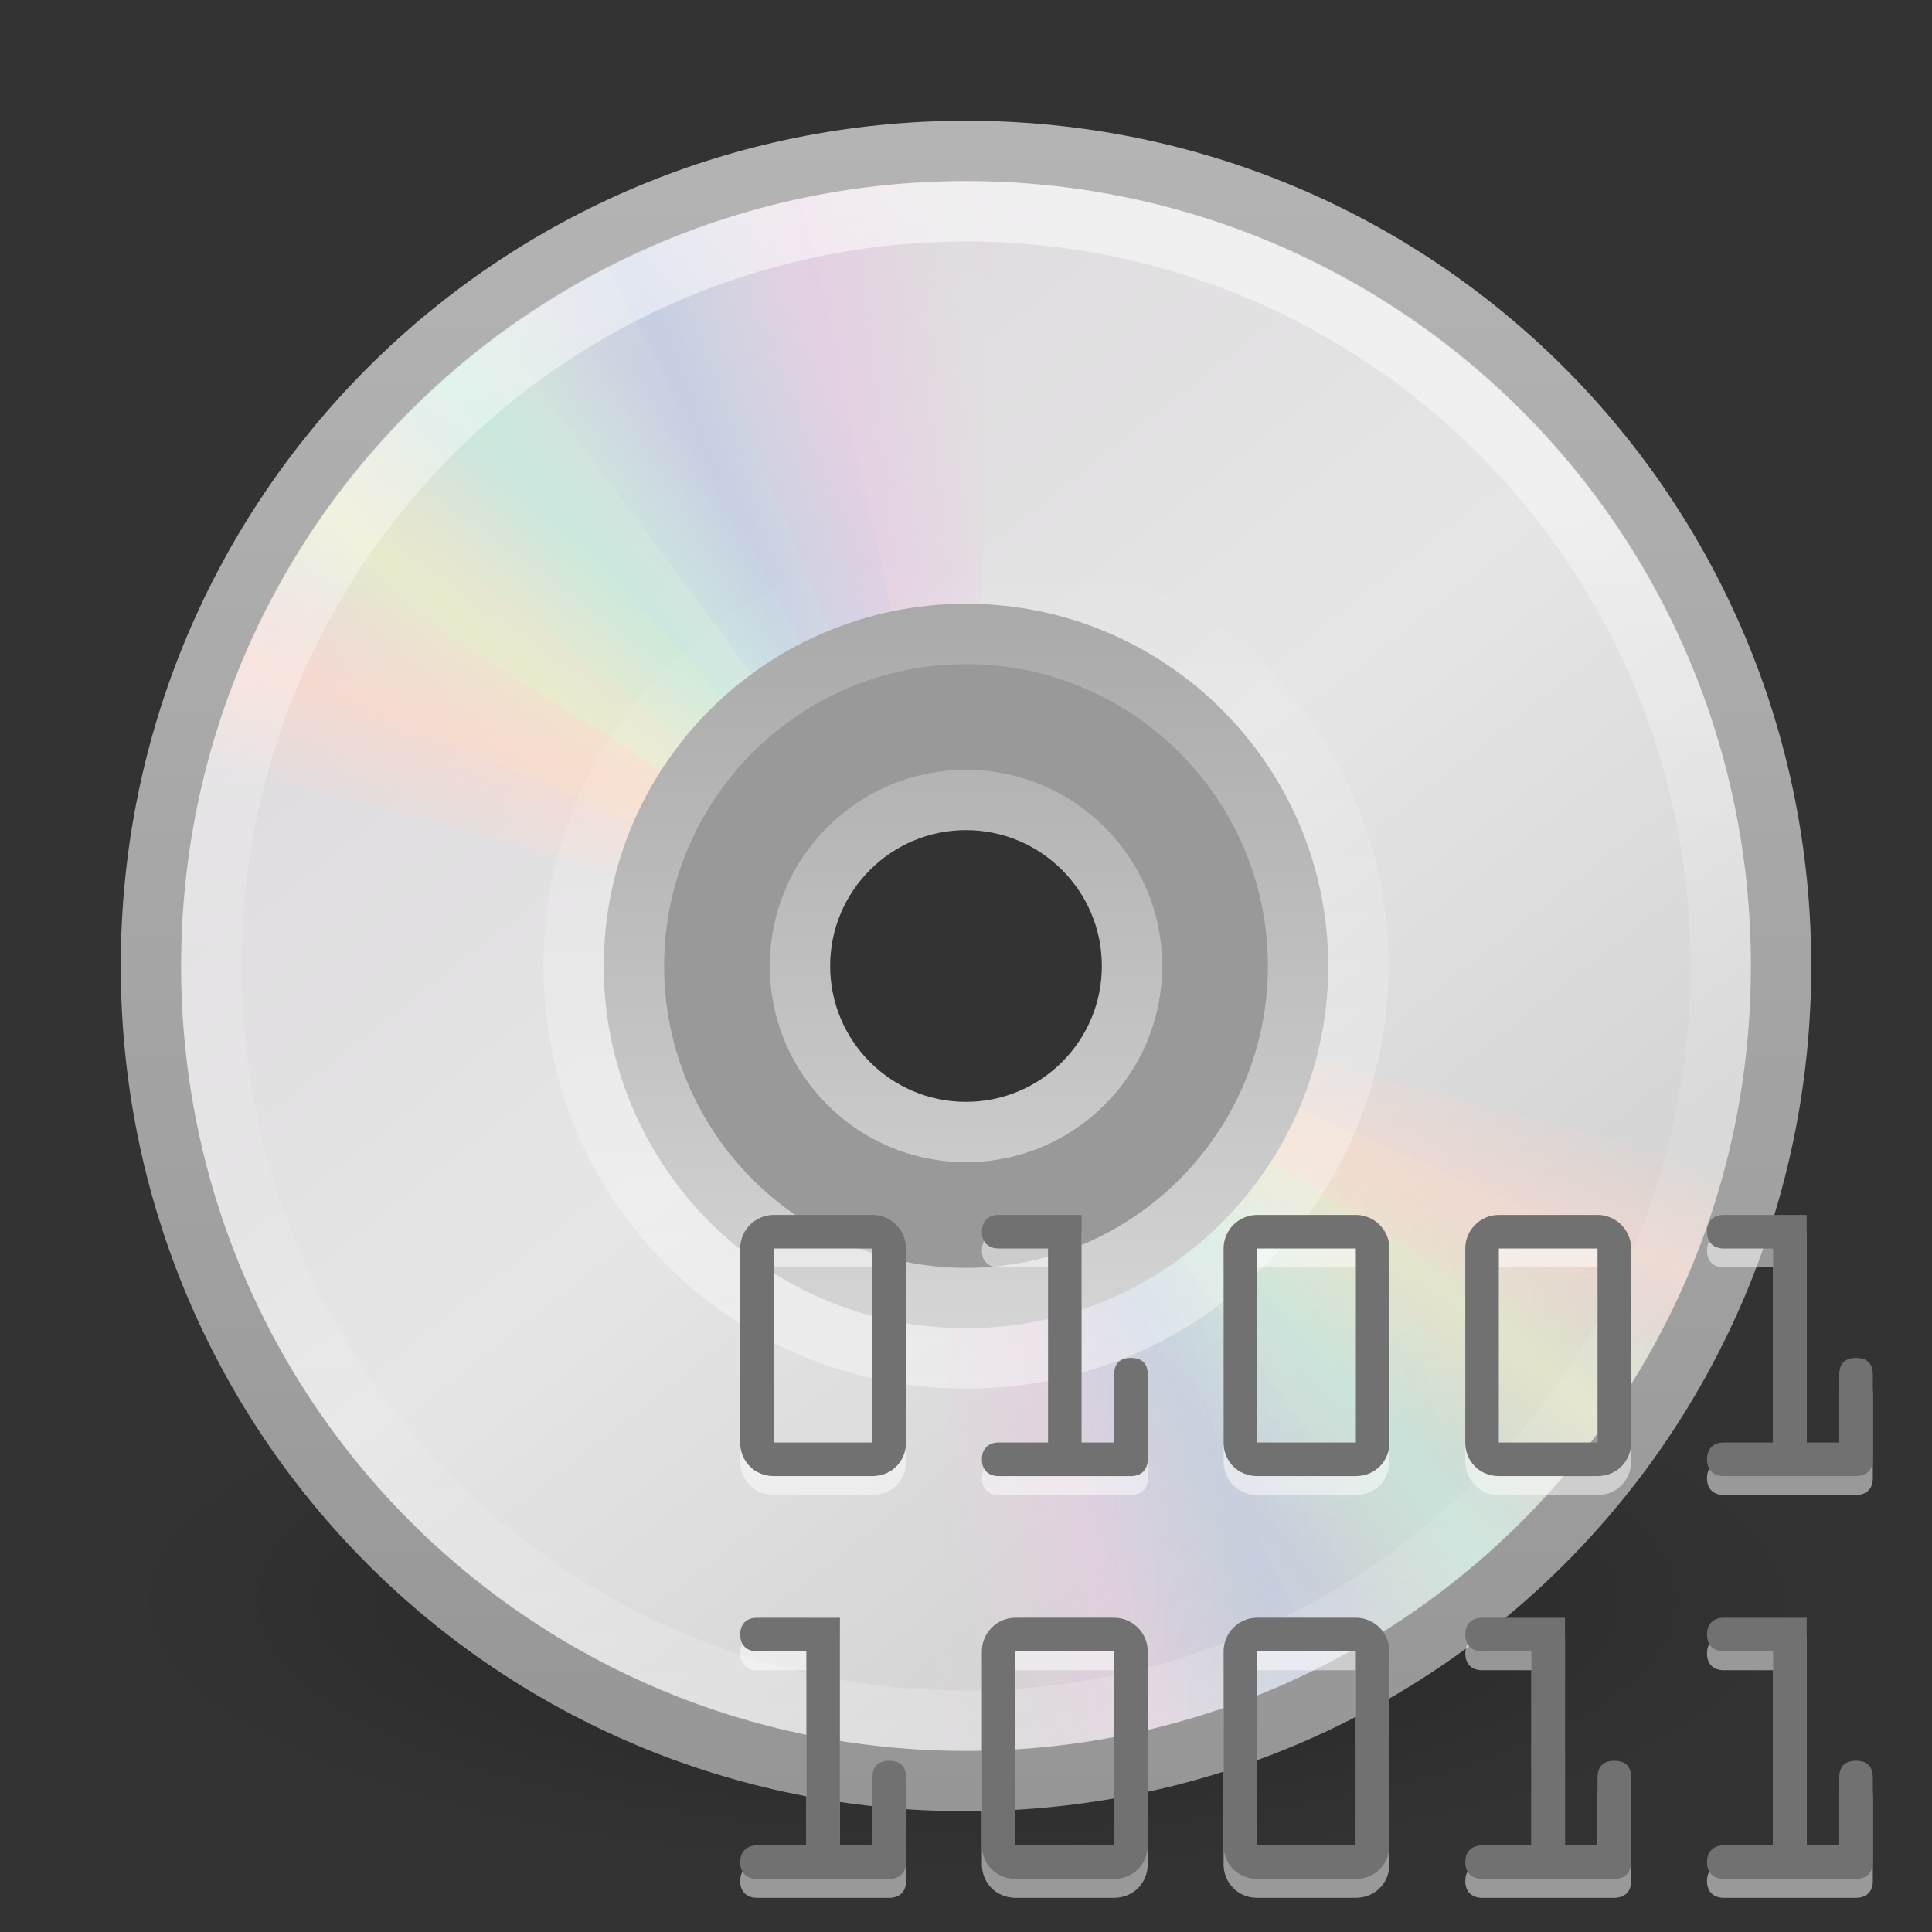<?xml version="1.0" encoding="UTF-8" standalone="no"?>
<!-- Created with Inkscape (http://www.inkscape.org/) -->

<svg
   xmlns:dc="http://purl.org/dc/elements/1.1/"
   xmlns:cc="http://creativecommons.org/ns#"
   xmlns:rdf="http://www.w3.org/1999/02/22-rdf-syntax-ns#"
   xmlns:svg="http://www.w3.org/2000/svg"
   xmlns="http://www.w3.org/2000/svg"
   xmlns:xlink="http://www.w3.org/1999/xlink"
   xmlns:sodipodi="http://sodipodi.sourceforge.net/DTD/sodipodi-0.dtd"
   xmlns:inkscape="http://www.inkscape.org/namespaces/inkscape"
   version="1.1"
   width="32"
   height="32"
   id="svg4106"
   inkscape:version="0.48.4 r9939"
   sodipodi:docname="media-optical-mixed-cd.svg">
  <rect width="100%" height="100%" fill="#333333" stroke="none"/>
  <sodipodi:namedview
     pagecolor="#ffffff"
     bordercolor="#666666"
     borderopacity="1"
     objecttolerance="10"
     gridtolerance="10"
     guidetolerance="10"
     inkscape:pageopacity="0"
     inkscape:pageshadow="2"
     inkscape:window-width="1855"
     inkscape:window-height="1056"
     id="namedview77"
     showgrid="false"
     inkscape:zoom="7.375"
     inkscape:cx="16"
     inkscape:cy="16"
     inkscape:window-x="65"
     inkscape:window-y="24"
     inkscape:window-maximized="1"
     inkscape:current-layer="svg4106" />
  <defs
     id="defs4108">
    <linearGradient
       x1="18.776"
       y1="4.038"
       x2="18.203"
       y2="45.962"
       id="linearGradient3406"
       xlink:href="#linearGradient6036"
       gradientUnits="userSpaceOnUse"
       gradientTransform="matrix(0.328,0,0,-0.328,8.006,24.208)" />
    <linearGradient
       id="linearGradient6036">
      <stop
         id="stop6038"
         style="stop-color:#ffffff;stop-opacity:1"
         offset="0" />
      <stop
         id="stop6040"
         style="stop-color:#ffffff;stop-opacity:0"
         offset="1" />
    </linearGradient>
    <linearGradient
       x1="71.204"
       y1="6.238"
       x2="71.204"
       y2="44.341"
       id="linearGradient3199"
       xlink:href="#linearGradient4011"
       gradientUnits="userSpaceOnUse"
       gradientTransform="matrix(0.676,0,0,0.676,-32.469,-1.133)" />
    <linearGradient
       id="linearGradient4011">
      <stop
         id="stop4013"
         style="stop-color:#ffffff;stop-opacity:1"
         offset="0" />
      <stop
         id="stop4015"
         style="stop-color:#ffffff;stop-opacity:0.235"
         offset="0.508" />
      <stop
         id="stop4017"
         style="stop-color:#ffffff;stop-opacity:0.157"
         offset="0.835" />
      <stop
         id="stop4019"
         style="stop-color:#ffffff;stop-opacity:0.392"
         offset="1" />
    </linearGradient>
    <linearGradient
       x1="21.448"
       y1="15.5"
       x2="21.448"
       y2="32.509"
       id="linearGradient3427"
       xlink:href="#linearGradient3428"
       gradientUnits="userSpaceOnUse"
       gradientTransform="matrix(0.688,0,0,0.688,-0.5,-0.5)" />
    <linearGradient
       id="linearGradient3428">
      <stop
         id="stop3430"
         style="stop-color:#aaaaaa;stop-opacity:1"
         offset="0" />
      <stop
         id="stop3432"
         style="stop-color:#d4d4d4;stop-opacity:1"
         offset="1" />
    </linearGradient>
    <linearGradient
       x1="20.019"
       y1="3"
       x2="20.019"
       y2="45.176"
       id="linearGradient3409"
       xlink:href="#linearGradient3772"
       gradientUnits="userSpaceOnUse"
       gradientTransform="matrix(0.659,0,0,0.659,0.195,0.195)" />
    <linearGradient
       id="linearGradient3772">
      <stop
         id="stop3774"
         style="stop-color:#b4b4b4;stop-opacity:1"
         offset="0" />
      <stop
         id="stop3776"
         style="stop-color:#969696;stop-opacity:1"
         offset="1" />
    </linearGradient>
    <linearGradient
       x1="20.58"
       y1="10.775"
       x2="24.274"
       y2="9.862"
       id="linearGradient3436"
       xlink:href="#linearGradient3487"
       gradientUnits="userSpaceOnUse"
       spreadMethod="reflect" />
    <linearGradient
       id="linearGradient3487">
      <stop
         id="stop3489"
         style="stop-color:#e6cde2;stop-opacity:1"
         offset="0" />
      <stop
         id="stop3491"
         style="stop-color:#e6cde2;stop-opacity:0"
         offset="1" />
    </linearGradient>
    <linearGradient
       x1="17.495"
       y1="11.2"
       x2="21.047"
       y2="9.796"
       id="linearGradient3438"
       xlink:href="#linearGradient3495"
       gradientUnits="userSpaceOnUse"
       spreadMethod="reflect" />
    <linearGradient
       id="linearGradient3495">
      <stop
         id="stop3497"
         style="stop-color:#c1cbe4;stop-opacity:1"
         offset="0" />
      <stop
         id="stop3499"
         style="stop-color:#c1cbe4;stop-opacity:0"
         offset="1" />
    </linearGradient>
    <linearGradient
       x1="14.085"
       y1="13.046"
       x2="16.994"
       y2="10.732"
       id="linearGradient3440"
       xlink:href="#linearGradient3503"
       gradientUnits="userSpaceOnUse"
       spreadMethod="reflect" />
    <linearGradient
       id="linearGradient3503">
      <stop
         id="stop3505"
         style="stop-color:#c4ebdd;stop-opacity:1"
         offset="0" />
      <stop
         id="stop3507"
         style="stop-color:#c4ebdd;stop-opacity:0"
         offset="1" />
    </linearGradient>
    <linearGradient
       x1="12.372"
       y1="16.188"
       x2="14.609"
       y2="13.462"
       id="linearGradient3442"
       xlink:href="#linearGradient3511"
       gradientUnits="userSpaceOnUse"
       spreadMethod="reflect" />
    <linearGradient
       id="linearGradient3511">
      <stop
         id="stop3513"
         style="stop-color:#ebeec7;stop-opacity:1"
         offset="0" />
      <stop
         id="stop3515"
         style="stop-color:#ebeec7;stop-opacity:0"
         offset="1" />
    </linearGradient>
    <linearGradient
       x1="10.609"
       y1="17.886"
       x2="9.73"
       y2="20.613"
       id="linearGradient3444"
       xlink:href="#linearGradient3519"
       gradientUnits="userSpaceOnUse"
       spreadMethod="reflect" />
    <linearGradient
       id="linearGradient3519">
      <stop
         id="stop3521"
         style="stop-color:#fcd9cd;stop-opacity:1"
         offset="0" />
      <stop
         id="stop3523"
         style="stop-color:#fcd9cd;stop-opacity:0"
         offset="1" />
    </linearGradient>
    <linearGradient
       x1="20.58"
       y1="10.775"
       x2="24.274"
       y2="9.862"
       id="linearGradient3446"
       xlink:href="#linearGradient3487"
       gradientUnits="userSpaceOnUse"
       spreadMethod="reflect" />
    <linearGradient
       x1="17.495"
       y1="11.2"
       x2="21.047"
       y2="9.796"
       id="linearGradient3448"
       xlink:href="#linearGradient3495"
       gradientUnits="userSpaceOnUse"
       spreadMethod="reflect" />
    <linearGradient
       x1="14.085"
       y1="13.046"
       x2="16.994"
       y2="10.732"
       id="linearGradient3450"
       xlink:href="#linearGradient3503"
       gradientUnits="userSpaceOnUse"
       spreadMethod="reflect" />
    <linearGradient
       x1="12.372"
       y1="16.188"
       x2="14.609"
       y2="13.462"
       id="linearGradient3452"
       xlink:href="#linearGradient3511"
       gradientUnits="userSpaceOnUse"
       spreadMethod="reflect" />
    <linearGradient
       x1="10.609"
       y1="17.886"
       x2="9.73"
       y2="20.613"
       id="linearGradient3454"
       xlink:href="#linearGradient3519"
       gradientUnits="userSpaceOnUse"
       spreadMethod="reflect" />
    <linearGradient
       x1="12.274"
       y1="32.416"
       x2="35.391"
       y2="14.203"
       id="linearGradient3431"
       xlink:href="#linearGradient3263"
       gradientUnits="userSpaceOnUse"
       gradientTransform="matrix(0,0.771,-0.771,0,33.82,-2.514)" />
    <linearGradient
       x1="12.274"
       y1="32.416"
       x2="35.391"
       y2="14.203"
       id="linearGradient3263"
       gradientUnits="userSpaceOnUse">
      <stop
         id="stop3265"
         style="stop-color:#dedbde;stop-opacity:1"
         offset="0" />
      <stop
         id="stop3267"
         style="stop-color:#e6e6e6;stop-opacity:1"
         offset="0.5" />
      <stop
         id="stop3269"
         style="stop-color:#d2d2d2;stop-opacity:1"
         offset="1" />
    </linearGradient>
    <linearGradient
       id="linearGradient23419">
      <stop
         id="stop23421"
         style="stop-color:#000000;stop-opacity:1"
         offset="0" />
      <stop
         id="stop23423"
         style="stop-color:#000000;stop-opacity:0"
         offset="1" />
    </linearGradient>
    <radialGradient
       cx="23.335"
       cy="41.636"
       r="22.627"
       fx="23.335"
       fy="41.636"
       id="radialGradient4104"
       xlink:href="#linearGradient23419"
       gradientUnits="userSpaceOnUse"
       gradientTransform="matrix(0.619,0,0,0.2,1.562,18.178)" />
    <radialGradient
       cx="17.059"
       cy="41.059"
       r="5.738"
       fx="15.544"
       fy="39.027"
       id="radialGradient5481-3"
       xlink:href="#linearGradient7067-814-120-245-8"
       gradientUnits="userSpaceOnUse"
       gradientTransform="matrix(0.449,0.082,-0.156,0.394,3.214,-5.624)" />
    <linearGradient
       id="linearGradient7067-814-120-245-8">
      <stop
         id="stop3877-8"
         style="stop-color:#aaaaaa;stop-opacity:1"
         offset="0" />
      <stop
         id="stop3879-6"
         style="stop-color:#4d4d4d;stop-opacity:1"
         offset="1" />
    </linearGradient>
    <radialGradient
       cx="17.059"
       cy="41.059"
       r="5.738"
       fx="15.544"
       fy="39.027"
       id="radialGradient5481-3-3"
       xlink:href="#linearGradient7067-814-120-245-8-2"
       gradientUnits="userSpaceOnUse"
       gradientTransform="matrix(0.449,0.082,-0.156,0.394,14.17,-8.682)" />
    <linearGradient
       id="linearGradient7067-814-120-245-8-2">
      <stop
         id="stop3877-8-3"
         style="stop-color:#aaaaaa;stop-opacity:1"
         offset="0" />
      <stop
         id="stop3879-6-7"
         style="stop-color:#4d4d4d;stop-opacity:1"
         offset="1" />
    </linearGradient>
    <linearGradient
       y2="283.76"
       x2="185.273"
       y1="282.712"
       x1="184.982"
       gradientTransform="translate(-170.044,-287.058)"
       gradientUnits="userSpaceOnUse"
       id="linearGradient3032"
       xlink:href="#linearGradient5888"
       inkscape:collect="always" />
    <linearGradient
       id="linearGradient5888">
      <stop
         id="stop5890"
         style="stop-color:#ffffff;stop-opacity:1"
         offset="0" />
      <stop
         id="stop5892"
         style="stop-color:#ffffff;stop-opacity:0.235"
         offset="0.076" />
      <stop
         id="stop5894"
         style="stop-color:#ffffff;stop-opacity:0.157"
         offset="0.99" />
      <stop
         id="stop5897"
         style="stop-color:#ffffff;stop-opacity:0.392"
         offset="1" />
    </linearGradient>
    <linearGradient
       y2="283.76"
       x2="185.273"
       y1="282.712"
       x1="184.982"
       gradientTransform="translate(-170.044,-287.058)"
       gradientUnits="userSpaceOnUse"
       id="linearGradient3277"
       xlink:href="#linearGradient5888"
       inkscape:collect="always" />
  </defs>
  <g
     id="layer1">
    <path
       d="M 30,26.485 C 30.001,28.978 23.732,31 16,31 8.268,31 1.999,28.978 2,26.485 1.999,23.992 8.268,21.97 16,21.97 c 7.732,0 14.001,2.022 14,4.515 z"
       inkscape:connector-curvature="0"
       id="path23417"
       style="opacity:0.3;fill:url(#radialGradient4104);fill-opacity:1;fill-rule:evenodd;stroke:none;stroke-width:2;marker:none;visibility:visible;display:inline;overflow:visible" />
    <path
       d="M 29.5,16 C 29.5,8.517 23.483,2.5 16,2.5 8.517,2.5 2.5,8.517 2.5,16 c -1.3e-6,7.483 6.017,13.5 13.5,13.5 7.483,-1e-6 13.5,-6.017 13.5,-13.5 z m -8.232,0 c 0,3.044 -2.224,5.268 -5.268,5.268 -3.044,0 -5.268,-2.224 -5.268,-5.268 0,-3.044 2.224,-5.268 5.268,-5.268 3.044,0 5.268,2.224 5.268,5.268 z"
       inkscape:connector-curvature="0"
       id="path2781"
       style="fill:url(#linearGradient3431);fill-rule:nonzero;stroke:none" />
    <path
       d="m 16,10.732 c -2.908,0 -5.268,2.36 -5.268,5.268 0,2.908 2.36,5.268 5.268,5.268 2.908,0 5.268,-2.36 5.268,-5.268 0,-2.908 -2.36,-5.268 -5.268,-5.268 z m 0,2.634 c 1.454,0 2.634,1.18 2.634,2.634 0,1.454 -1.18,2.634 -2.634,2.634 -1.454,0 -2.634,-1.18 -2.634,-2.634 0,-1.454 1.18,-2.634 2.634,-2.634 z"
       inkscape:connector-curvature="0"
       id="path2474"
       style="opacity:0.5;fill:#ffffff;fill-opacity:1;fill-rule:nonzero;stroke:none;stroke-width:1;marker:none;visibility:visible;display:inline;overflow:visible;enable-background:accumulate" />
    <g
       transform="matrix(0.659,0,0,0.659,0.195,0.195)"
       id="g3527">
      <path
         d="m 24,3.5 c -2.976,0 -5.797,0.621 -8.344,1.75 L 20.625,16.344 C 21.66,15.885 22.795,15.625 24,15.625 c 0.032,0 0.062,-3.6e-4 0.094,0 l 0,-12.125 C 24.062,3.5 24.031,3.5 24,3.5 z"
         inkscape:connector-curvature="0"
         transform="matrix(1,0.028,-0.028,1,0.692,-0.671)"
         id="path3296"
         style="opacity:0.8;fill:url(#linearGradient3446);fill-opacity:1;fill-rule:nonzero;stroke:none" />
      <path
         d="m 19.597,3.998 c -2.907,0.638 -5.53,1.849 -7.775,3.497 l 7.23,9.772 c 0.913,-0.67 1.966,-1.167 3.143,-1.425 0.031,-0.007 0.06,-0.014 0.092,-0.02 L 19.689,3.977 c -0.031,0.007 -0.061,0.013 -0.092,0.02 z"
         inkscape:connector-curvature="0"
         id="path3308"
         style="opacity:0.8;fill:url(#linearGradient3448);fill-opacity:1;fill-rule:nonzero;stroke:none" />
      <path
         d="M 14.558,5.845 C 11.916,7.213 9.695,9.062 7.953,11.235 l 9.513,7.567 c 0.709,-0.883 1.597,-1.636 2.667,-2.19 0.028,-0.015 0.055,-0.029 0.083,-0.043 L 14.641,5.802 c -0.028,0.014 -0.055,0.029 -0.083,0.043 z"
         inkscape:connector-curvature="0"
         id="path3310"
         style="opacity:0.8;fill:url(#linearGradient3450);fill-opacity:1;fill-rule:nonzero;stroke:none" />
      <path
         d="M 10.169,8.933 C 7.97,10.939 6.304,13.299 5.184,15.85 L 16.331,20.697 c 0.456,-1.037 1.119,-1.994 2.009,-2.806 0.024,-0.022 0.045,-0.042 0.069,-0.063 L 10.238,8.87 c -0.023,0.021 -0.046,0.042 -0.069,0.063 z"
         inkscape:connector-curvature="0"
         id="path3312"
         style="opacity:0.8;fill:url(#linearGradient3452);fill-opacity:1;fill-rule:nonzero;stroke:none" />
      <path
         d="m 6.781,12.969 c -0.017,0.026 -0.046,0.067 -0.062,0.094 -1.148,1.793 -1.962,3.681 -2.5,5.625 l 11.75,3.125 C 16.184,21.049 16.487,20.298 16.938,19.594 16.955,19.567 16.982,19.527 17,19.5 L 6.781,12.969 z"
         inkscape:connector-curvature="0"
         id="path3314"
         style="opacity:0.8;fill:url(#linearGradient3454);fill-opacity:1;fill-rule:nonzero;stroke:none" />
    </g>
    <g
       transform="matrix(-0.659,0,0,-0.659,31.805,31.805)"
       id="g3642"
       style="opacity:0.8">
      <path
         d="m 24,3.5 c -2.976,0 -5.797,0.621 -8.344,1.75 L 20.625,16.344 C 21.66,15.885 22.795,15.625 24,15.625 c 0.032,0 0.062,-3.6e-4 0.094,0 l 0,-12.125 C 24.062,3.5 24.031,3.5 24,3.5 z"
         inkscape:connector-curvature="0"
         transform="matrix(1,0.028,-0.028,1,0.692,-0.671)"
         id="path3644"
         style="opacity:0.8;fill:url(#linearGradient3436);fill-opacity:1;fill-rule:nonzero;stroke:none" />
      <path
         d="m 19.597,3.998 c -2.907,0.638 -5.53,1.849 -7.775,3.497 l 7.23,9.772 c 0.913,-0.67 1.966,-1.167 3.143,-1.425 0.031,-0.007 0.06,-0.014 0.092,-0.02 L 19.689,3.977 c -0.031,0.007 -0.061,0.013 -0.092,0.02 z"
         inkscape:connector-curvature="0"
         id="path3646"
         style="opacity:0.8;fill:url(#linearGradient3438);fill-opacity:1;fill-rule:nonzero;stroke:none" />
      <path
         d="M 14.558,5.845 C 11.916,7.213 9.695,9.062 7.953,11.235 l 9.513,7.567 c 0.709,-0.883 1.597,-1.636 2.667,-2.19 0.028,-0.015 0.055,-0.029 0.083,-0.043 L 14.641,5.802 c -0.028,0.014 -0.055,0.029 -0.083,0.043 z"
         inkscape:connector-curvature="0"
         id="path3648"
         style="opacity:0.8;fill:url(#linearGradient3440);fill-opacity:1;fill-rule:nonzero;stroke:none" />
      <path
         d="M 10.169,8.933 C 7.97,10.939 6.304,13.299 5.184,15.85 L 16.331,20.697 c 0.456,-1.037 1.119,-1.994 2.009,-2.806 0.024,-0.022 0.045,-0.042 0.069,-0.063 L 10.238,8.87 c -0.023,0.021 -0.046,0.042 -0.069,0.063 z"
         inkscape:connector-curvature="0"
         id="path3650"
         style="opacity:0.8;fill:url(#linearGradient3442);fill-opacity:1;fill-rule:nonzero;stroke:none" />
      <path
         d="m 6.781,12.969 c -0.017,0.026 -0.046,0.067 -0.062,0.094 -1.148,1.793 -1.962,3.681 -2.5,5.625 l 11.75,3.125 C 16.184,21.049 16.487,20.298 16.938,19.594 16.955,19.567 16.982,19.527 17,19.5 L 6.781,12.969 z"
         inkscape:connector-curvature="0"
         id="path3652"
         style="opacity:0.8;fill:url(#linearGradient3444);fill-opacity:1;fill-rule:nonzero;stroke:none" />
    </g>
    <path
       d="M 16,2.5 C 8.517,2.5 2.5,8.517 2.5,16 2.5,23.483 8.517,29.5 16,29.5 23.483,29.5 29.5,23.483 29.5,16 29.5,8.517 23.483,2.5 16,2.5 z"
       inkscape:connector-curvature="0"
       id="path3287"
       style="fill:none;stroke:url(#linearGradient3409);stroke-width:1;stroke-miterlimit:4;stroke-opacity:1" />
    <path
       d="M 16,10.5 C 12.964,10.5 10.5,12.964 10.5,16 c 0,3.036 2.464,5.5 5.5,5.5 3.036,0 5.5,-2.464 5.5,-5.5 0,-3.036 -2.464,-5.5 -5.5,-5.5 z m 0,2.75 c 1.518,0 2.75,1.232 2.75,2.75 0,1.518 -1.232,2.75 -2.75,2.75 -1.518,0 -2.75,-1.232 -2.75,-2.75 0,-1.518 1.232,-2.75 2.75,-2.75 z"
       inkscape:connector-curvature="0"
       id="path3418"
       style="fill:none;stroke:url(#linearGradient3427);stroke-width:1;stroke-linecap:butt;stroke-linejoin:round;stroke-miterlimit:4;stroke-opacity:1;stroke-dasharray:none;stroke-dashoffset:0;marker:none;visibility:visible;display:inline;overflow:visible;enable-background:accumulate" />
    <path
       d="M 28.5,16 C 28.5,22.903 22.903,28.5 16,28.5 9.097,28.5 3.5,22.903 3.5,16 3.5,9.096 9.097,3.5 16,3.5 22.903,3.5 28.5,9.096 28.5,16 l 0,0 z"
       inkscape:connector-curvature="0"
       id="path8655"
       style="opacity:0.55;color:#000000;fill:none;stroke:url(#linearGradient3199);stroke-width:1;stroke-linecap:round;stroke-linejoin:round;stroke-miterlimit:4;stroke-opacity:1;stroke-dasharray:none;stroke-dashoffset:0;marker:none;visibility:visible;display:inline;overflow:visible;enable-background:accumulate" />
    <path
       d="M 16,22.5 C 12.397,22.5 9.5,19.603 9.5,16 c 0,-3.603 2.897,-6.5 6.5,-6.5 3.603,0 6.5,2.897 6.5,6.5 0,3.603 -2.897,6.5 -6.5,6.5 l 0,0 0,0 z"
       inkscape:connector-curvature="0"
       id="path3281"
       style="opacity:0.4;fill:none;stroke:url(#linearGradient3406);stroke-width:1;stroke-miterlimit:4;stroke-opacity:1" />
  </g>
  <g
     id="g3440"
     transform="matrix(0.268,0,0,0.268,4.488,9.051)"
     style="opacity:0.5;fill:#ffffff;fill-opacity:1">
    <radialGradient
       r="108.453"
       id="radialGradient3442"
       gradientUnits="userSpaceOnUse"
       cy="120"
       cx="113">
      <stop
         style="stop-color:#BABDB6"
         offset="0"
         id="stop3444" />
      <stop
         style="stop-color:#888A85"
         offset="1"
         id="stop3446" />
    </radialGradient>
    <path
       style="fill:#ffffff;fill-opacity:1"
       id="path3448"
       d="m 37.174,42.481 c 1.142,0 2.075,0.934 2.075,2.074 l 0,11.992 c 0,1.162 -0.893,2.075 -2.075,2.075 l -6.099,0 C 29.892,58.622 29,57.709 29,56.547 l 0,-11.991 c 0,-1.141 0.933,-2.074 2.075,-2.074 l 6.099,0 0,-10e-4 z m 0,14.067 0,-11.992 -6.099,0 0,11.992 6.099,0 z"
       inkscape:connector-curvature="0" />
    <radialGradient
       r="108.453"
       id="radialGradient3450"
       gradientUnits="userSpaceOnUse"
       cy="120"
       cx="113">
      <stop
         style="stop-color:#BABDB6"
         offset="0"
         id="stop3452" />
      <stop
         style="stop-color:#888A85"
         offset="1"
         id="stop3454" />
    </radialGradient>
    <path
       style="fill:#ffffff;fill-opacity:1"
       id="path3456"
       d="m 52.111,56.548 0,-4.191 c 0,-0.602 0.27,-1.038 1.038,-1.038 0.768,0 1.038,0.436 1.038,1.038 l 0,5.228 c 0,0.747 -0.498,1.038 -1.038,1.038 l -8.174,0 c -0.54,0 -1.037,-0.291 -1.037,-1.038 0,-0.747 0.498,-1.037 1.037,-1.037 l 3.05,0 0,-11.992 -3.05,0 c -0.54,0 -1.037,-0.291 -1.037,-1.038 0,-0.747 0.498,-1.037 1.037,-1.037 l 5.125,0 0,14.066 2.011,0 0,0.001 z"
       inkscape:connector-curvature="0" />
    <radialGradient
       r="108.453"
       id="radialGradient3458"
       gradientUnits="userSpaceOnUse"
       cy="120"
       cx="113">
      <stop
         style="stop-color:#BABDB6"
         offset="0"
         id="stop3460" />
      <stop
         style="stop-color:#888A85"
         offset="1"
         id="stop3462" />
    </radialGradient>
    <path
       style="fill:#ffffff;fill-opacity:1"
       id="path3464"
       d="m 67.049,42.481 c 1.143,0 2.076,0.934 2.076,2.074 l 0,11.992 c 0,1.162 -0.893,2.075 -2.076,2.075 l -6.099,0 c -1.183,0 -2.075,-0.913 -2.075,-2.075 l 0,-11.991 c 0,-1.141 0.934,-2.074 2.075,-2.074 l 6.099,0 0,-10e-4 z m 0,14.067 0,-11.992 -6.099,0 0,11.992 6.099,0 z"
       inkscape:connector-curvature="0" />
    <radialGradient
       r="108.453"
       id="radialGradient3466"
       gradientUnits="userSpaceOnUse"
       cy="120"
       cx="113">
      <stop
         style="stop-color:#BABDB6"
         offset="0"
         id="stop3468" />
      <stop
         style="stop-color:#888A85"
         offset="1"
         id="stop3470" />
    </radialGradient>
    <path
       style="fill:#ffffff;fill-opacity:1"
       id="path3472"
       d="m 81.986,42.481 c 1.143,0 2.076,0.934 2.076,2.074 l 0,11.992 c 0,1.162 -0.893,2.075 -2.076,2.075 l -6.099,0 c -1.183,0 -2.075,-0.913 -2.075,-2.075 l 0,-11.991 c 0,-1.141 0.934,-2.074 2.075,-2.074 l 6.099,0 0,-10e-4 z m 0,14.067 0,-11.992 -6.099,0 0,11.992 6.099,0 z"
       inkscape:connector-curvature="0" />
    <radialGradient
       r="108.453"
       id="radialGradient3474"
       gradientUnits="userSpaceOnUse"
       cy="120"
       cx="113">
      <stop
         style="stop-color:#BABDB6"
         offset="0"
         id="stop3476" />
      <stop
         style="stop-color:#888A85"
         offset="1"
         id="stop3478" />
    </radialGradient>
    <path
       style="fill:#ffffff;fill-opacity:1"
       id="path3480"
       d="m 96.925,56.548 0,-4.191 c 0,-0.602 0.271,-1.038 1.038,-1.038 0.767,0 1.037,0.436 1.037,1.038 l 0,5.228 c 0,0.747 -0.498,1.038 -1.037,1.038 l -8.175,0 c -0.54,0 -1.037,-0.291 -1.037,-1.038 0,-0.747 0.497,-1.037 1.037,-1.037 l 3.05,0 0,-11.992 -3.05,0 c -0.54,0 -1.037,-0.291 -1.037,-1.038 0,-0.747 0.497,-1.037 1.037,-1.037 l 5.124,0 0,14.066 2.013,0 0,0.001 z"
       inkscape:connector-curvature="0" />
    <radialGradient
       r="108.453"
       id="radialGradient3482"
       gradientUnits="userSpaceOnUse"
       cy="120"
       cx="113">
      <stop
         style="stop-color:#BABDB6"
         offset="0"
         id="stop3484" />
      <stop
         style="stop-color:#888A85"
         offset="1"
         id="stop3486" />
    </radialGradient>
    <path
       style="fill:#ffffff;fill-opacity:1"
       id="path3488"
       d="m 37.174,81.444 0,-4.19 c 0,-0.603 0.27,-1.038 1.038,-1.038 0.768,0 1.038,0.436 1.038,1.038 l 0,5.228 c 0,0.747 -0.498,1.037 -1.038,1.037 l -8.174,0 c -0.54,0 -1.037,-0.29 -1.037,-1.037 0,-0.747 0.498,-1.037 1.037,-1.037 l 3.05,0 0,-11.993 -3.05,0 c -0.54,0 -1.037,-0.29 -1.037,-1.038 0,-0.746 0.498,-1.037 1.037,-1.037 l 5.125,0 0,14.067 2.011,0 0,0 z"
       inkscape:connector-curvature="0" />
    <radialGradient
       r="108.453"
       id="radialGradient3490"
       gradientUnits="userSpaceOnUse"
       cy="120"
       cx="113">
      <stop
         style="stop-color:#BABDB6"
         offset="0"
         id="stop3492" />
      <stop
         style="stop-color:#888A85"
         offset="1"
         id="stop3494" />
    </radialGradient>
    <path
       style="fill:#ffffff;fill-opacity:1"
       id="path3496"
       d="m 52.111,67.377 c 1.142,0 2.075,0.935 2.075,2.075 l 0,11.992 c 0,1.161 -0.893,2.074 -2.075,2.074 l -6.099,0 c -1.183,0 -2.075,-0.913 -2.075,-2.074 l 0,-11.992 c 0,-1.141 0.933,-2.075 2.075,-2.075 l 6.099,0 z m 0,14.067 0,-11.992 -6.099,0 0,11.992 6.099,0 0,0 z"
       inkscape:connector-curvature="0" />
    <radialGradient
       r="108.453"
       id="radialGradient3498"
       gradientUnits="userSpaceOnUse"
       cy="120"
       cx="113">
      <stop
         style="stop-color:#BABDB6"
         offset="0"
         id="stop3500" />
      <stop
         style="stop-color:#888A85"
         offset="1"
         id="stop3502" />
    </radialGradient>
    <path
       style="fill:#ffffff;fill-opacity:1"
       id="path3504"
       d="m 67.049,67.377 c 1.143,0 2.076,0.935 2.076,2.075 l 0,11.992 c 0,1.161 -0.893,2.074 -2.076,2.074 l -6.099,0 c -1.183,0 -2.075,-0.913 -2.075,-2.074 l 0,-11.992 c 0,-1.141 0.934,-2.075 2.075,-2.075 l 6.099,0 z m 0,14.067 0,-11.992 -6.099,0 0,11.992 6.099,0 0,0 z"
       inkscape:connector-curvature="0" />
    <radialGradient
       r="108.453"
       id="radialGradient3506"
       gradientUnits="userSpaceOnUse"
       cy="120"
       cx="113">
      <stop
         style="stop-color:#BABDB6"
         offset="0"
         id="stop3508" />
      <stop
         style="stop-color:#888A85"
         offset="1"
         id="stop3510" />
    </radialGradient>
    <path
       style="fill:#ffffff;fill-opacity:1"
       id="path3512"
       d="m 81.986,81.444 0,-4.19 c 0,-0.603 0.271,-1.038 1.038,-1.038 0.767,0 1.038,0.436 1.038,1.038 l 0,5.228 c 0,0.747 -0.498,1.037 -1.038,1.037 l -8.174,0 c -0.539,0 -1.037,-0.29 -1.037,-1.037 0,-0.747 0.498,-1.037 1.037,-1.037 l 3.05,0 0,-11.993 -3.05,0 c -0.539,0 -1.037,-0.29 -1.037,-1.038 0,-0.746 0.498,-1.037 1.037,-1.037 l 5.125,0 0,14.067 2.011,0 0,0 z"
       inkscape:connector-curvature="0" />
    <radialGradient
       r="108.453"
       id="radialGradient3514"
       gradientUnits="userSpaceOnUse"
       cy="120"
       cx="113">
      <stop
         style="stop-color:#BABDB6"
         offset="0"
         id="stop3516" />
      <stop
         style="stop-color:#888A85"
         offset="1"
         id="stop3518" />
    </radialGradient>
    <path
       style="fill:#ffffff;fill-opacity:1"
       id="path3520"
       d="m 96.925,81.444 0,-4.19 c 0,-0.603 0.271,-1.038 1.038,-1.038 0.767,0 1.037,0.435 1.037,1.038 l 0,5.228 c 0,0.747 -0.498,1.037 -1.037,1.037 l -8.175,0 c -0.54,0 -1.037,-0.29 -1.037,-1.037 0,-0.747 0.497,-1.037 1.037,-1.037 l 3.05,0 0,-11.993 -3.05,0 c -0.54,0 -1.037,-0.29 -1.037,-1.038 0,-0.746 0.497,-1.037 1.037,-1.037 l 5.124,0 0,14.067 2.013,0 0,0 z"
       inkscape:connector-curvature="0" />
  </g>
  <g
     transform="matrix(0.268,0,0,0.268,4.488,8.738)"
     id="g4174"
     style="fill:#717171;fill-opacity:1">
    <radialGradient
       cx="113"
       cy="120"
       gradientUnits="userSpaceOnUse"
       id="radialGradient3113"
       r="108.453">
      <stop
         id="stop3115"
         offset="0"
         style="stop-color:#BABDB6" />
      <stop
         id="stop3117"
         offset="1"
         style="stop-color:#888A85" />
    </radialGradient>
    <path
       inkscape:connector-curvature="0"
       d="m 37.174,42.481 c 1.142,0 2.075,0.934 2.075,2.074 l 0,11.992 c 0,1.162 -0.893,2.075 -2.075,2.075 l -6.099,0 C 29.892,58.622 29,57.709 29,56.547 l 0,-11.991 c 0,-1.141 0.933,-2.074 2.075,-2.074 l 6.099,0 0,-10e-4 z m 0,14.067 0,-11.992 -6.099,0 0,11.992 6.099,0 z"
       id="path4181"
       style="fill:#717171;fill-opacity:1" />
    <radialGradient
       cx="113"
       cy="120"
       gradientUnits="userSpaceOnUse"
       id="radialGradient3120"
       r="108.453">
      <stop
         id="stop3122"
         offset="0"
         style="stop-color:#BABDB6" />
      <stop
         id="stop3124"
         offset="1"
         style="stop-color:#888A85" />
    </radialGradient>
    <path
       inkscape:connector-curvature="0"
       d="m 52.111,56.548 0,-4.191 c 0,-0.602 0.27,-1.038 1.038,-1.038 0.768,0 1.038,0.436 1.038,1.038 l 0,5.228 c 0,0.747 -0.498,1.038 -1.038,1.038 l -8.174,0 c -0.54,0 -1.037,-0.291 -1.037,-1.038 0,-0.747 0.498,-1.037 1.037,-1.037 l 3.05,0 0,-11.992 -3.05,0 c -0.54,0 -1.037,-0.291 -1.037,-1.038 0,-0.747 0.498,-1.037 1.037,-1.037 l 5.125,0 0,14.066 2.011,0 0,0.001 z"
       id="path4188"
       style="fill:#717171;fill-opacity:1" />
    <radialGradient
       cx="113"
       cy="120"
       gradientUnits="userSpaceOnUse"
       id="radialGradient3127"
       r="108.453">
      <stop
         id="stop3129"
         offset="0"
         style="stop-color:#BABDB6" />
      <stop
         id="stop3131"
         offset="1"
         style="stop-color:#888A85" />
    </radialGradient>
    <path
       inkscape:connector-curvature="0"
       d="m 67.049,42.481 c 1.143,0 2.076,0.934 2.076,2.074 l 0,11.992 c 0,1.162 -0.893,2.075 -2.076,2.075 l -6.099,0 c -1.183,0 -2.075,-0.913 -2.075,-2.075 l 0,-11.991 c 0,-1.141 0.934,-2.074 2.075,-2.074 l 6.099,0 0,-10e-4 z m 0,14.067 0,-11.992 -6.099,0 0,11.992 6.099,0 z"
       id="path4195"
       style="fill:#717171;fill-opacity:1" />
    <radialGradient
       cx="113"
       cy="120"
       gradientUnits="userSpaceOnUse"
       id="radialGradient3134"
       r="108.453">
      <stop
         id="stop3136"
         offset="0"
         style="stop-color:#BABDB6" />
      <stop
         id="stop3138"
         offset="1"
         style="stop-color:#888A85" />
    </radialGradient>
    <path
       inkscape:connector-curvature="0"
       d="m 81.986,42.481 c 1.143,0 2.076,0.934 2.076,2.074 l 0,11.992 c 0,1.162 -0.893,2.075 -2.076,2.075 l -6.099,0 c -1.183,0 -2.075,-0.913 -2.075,-2.075 l 0,-11.991 c 0,-1.141 0.934,-2.074 2.075,-2.074 l 6.099,0 0,-10e-4 z m 0,14.067 0,-11.992 -6.099,0 0,11.992 6.099,0 z"
       id="path4202"
       style="fill:#717171;fill-opacity:1" />
    <radialGradient
       cx="113"
       cy="120"
       gradientUnits="userSpaceOnUse"
       id="radialGradient3141"
       r="108.453">
      <stop
         id="stop3143"
         offset="0"
         style="stop-color:#BABDB6" />
      <stop
         id="stop3145"
         offset="1"
         style="stop-color:#888A85" />
    </radialGradient>
    <path
       inkscape:connector-curvature="0"
       d="m 96.925,56.548 0,-4.191 c 0,-0.602 0.271,-1.038 1.038,-1.038 0.767,0 1.037,0.436 1.037,1.038 l 0,5.228 c 0,0.747 -0.498,1.038 -1.037,1.038 l -8.175,0 c -0.54,0 -1.037,-0.291 -1.037,-1.038 0,-0.747 0.497,-1.037 1.037,-1.037 l 3.05,0 0,-11.992 -3.05,0 c -0.54,0 -1.037,-0.291 -1.037,-1.038 0,-0.747 0.497,-1.037 1.037,-1.037 l 5.124,0 0,14.066 2.013,0 0,0.001 z"
       id="path4209"
       style="fill:#717171;fill-opacity:1" />
    <radialGradient
       cx="113"
       cy="120"
       gradientUnits="userSpaceOnUse"
       id="radialGradient3148"
       r="108.453">
      <stop
         id="stop3150"
         offset="0"
         style="stop-color:#BABDB6" />
      <stop
         id="stop3152"
         offset="1"
         style="stop-color:#888A85" />
    </radialGradient>
    <path
       inkscape:connector-curvature="0"
       d="m 37.174,81.444 0,-4.19 c 0,-0.603 0.27,-1.038 1.038,-1.038 0.768,0 1.038,0.436 1.038,1.038 l 0,5.228 c 0,0.747 -0.498,1.037 -1.038,1.037 l -8.174,0 c -0.54,0 -1.037,-0.29 -1.037,-1.037 0,-0.747 0.498,-1.037 1.037,-1.037 l 3.05,0 0,-11.993 -3.05,0 c -0.54,0 -1.037,-0.29 -1.037,-1.038 0,-0.746 0.498,-1.037 1.037,-1.037 l 5.125,0 0,14.067 2.011,0 0,0 z"
       id="path4216"
       style="fill:#717171;fill-opacity:1" />
    <radialGradient
       cx="113"
       cy="120"
       gradientUnits="userSpaceOnUse"
       id="radialGradient3155"
       r="108.453">
      <stop
         id="stop3157"
         offset="0"
         style="stop-color:#BABDB6" />
      <stop
         id="stop3159"
         offset="1"
         style="stop-color:#888A85" />
    </radialGradient>
    <path
       inkscape:connector-curvature="0"
       d="m 52.111,67.377 c 1.142,0 2.075,0.935 2.075,2.075 l 0,11.992 c 0,1.161 -0.893,2.074 -2.075,2.074 l -6.099,0 c -1.183,0 -2.075,-0.913 -2.075,-2.074 l 0,-11.992 c 0,-1.141 0.933,-2.075 2.075,-2.075 l 6.099,0 z m 0,14.067 0,-11.992 -6.099,0 0,11.992 6.099,0 0,0 z"
       id="path4223"
       style="fill:#717171;fill-opacity:1" />
    <radialGradient
       cx="113"
       cy="120"
       gradientUnits="userSpaceOnUse"
       id="radialGradient3162"
       r="108.453">
      <stop
         id="stop3164"
         offset="0"
         style="stop-color:#BABDB6" />
      <stop
         id="stop3166"
         offset="1"
         style="stop-color:#888A85" />
    </radialGradient>
    <path
       inkscape:connector-curvature="0"
       d="m 67.049,67.377 c 1.143,0 2.076,0.935 2.076,2.075 l 0,11.992 c 0,1.161 -0.893,2.074 -2.076,2.074 l -6.099,0 c -1.183,0 -2.075,-0.913 -2.075,-2.074 l 0,-11.992 c 0,-1.141 0.934,-2.075 2.075,-2.075 l 6.099,0 z m 0,14.067 0,-11.992 -6.099,0 0,11.992 6.099,0 0,0 z"
       id="path4230"
       style="fill:#717171;fill-opacity:1" />
    <radialGradient
       cx="113"
       cy="120"
       gradientUnits="userSpaceOnUse"
       id="radialGradient3169"
       r="108.453">
      <stop
         id="stop3171"
         offset="0"
         style="stop-color:#BABDB6" />
      <stop
         id="stop3173"
         offset="1"
         style="stop-color:#888A85" />
    </radialGradient>
    <path
       inkscape:connector-curvature="0"
       d="m 81.986,81.444 0,-4.19 c 0,-0.603 0.271,-1.038 1.038,-1.038 0.767,0 1.038,0.436 1.038,1.038 l 0,5.228 c 0,0.747 -0.498,1.037 -1.038,1.037 l -8.174,0 c -0.539,0 -1.037,-0.29 -1.037,-1.037 0,-0.747 0.498,-1.037 1.037,-1.037 l 3.05,0 0,-11.993 -3.05,0 c -0.539,0 -1.037,-0.29 -1.037,-1.038 0,-0.746 0.498,-1.037 1.037,-1.037 l 5.125,0 0,14.067 2.011,0 0,0 z"
       id="path4237"
       style="fill:#717171;fill-opacity:1" />
    <radialGradient
       cx="113"
       cy="120"
       gradientUnits="userSpaceOnUse"
       id="radialGradient3176"
       r="108.453">
      <stop
         id="stop3178"
         offset="0"
         style="stop-color:#BABDB6" />
      <stop
         id="stop3180"
         offset="1"
         style="stop-color:#888A85" />
    </radialGradient>
    <path
       inkscape:connector-curvature="0"
       d="m 96.925,81.444 0,-4.19 c 0,-0.603 0.271,-1.038 1.038,-1.038 0.767,0 1.037,0.435 1.037,1.038 l 0,5.228 c 0,0.747 -0.498,1.037 -1.037,1.037 l -8.175,0 c -0.54,0 -1.037,-0.29 -1.037,-1.037 0,-0.747 0.497,-1.037 1.037,-1.037 l 3.05,0 0,-11.993 -3.05,0 c -0.54,0 -1.037,-0.29 -1.037,-1.038 0,-0.746 0.497,-1.037 1.037,-1.037 l 5.124,0 0,14.067 2.013,0 0,0 z"
       id="path4244"
       style="fill:#717171;fill-opacity:1" />
  </g>
</svg>
